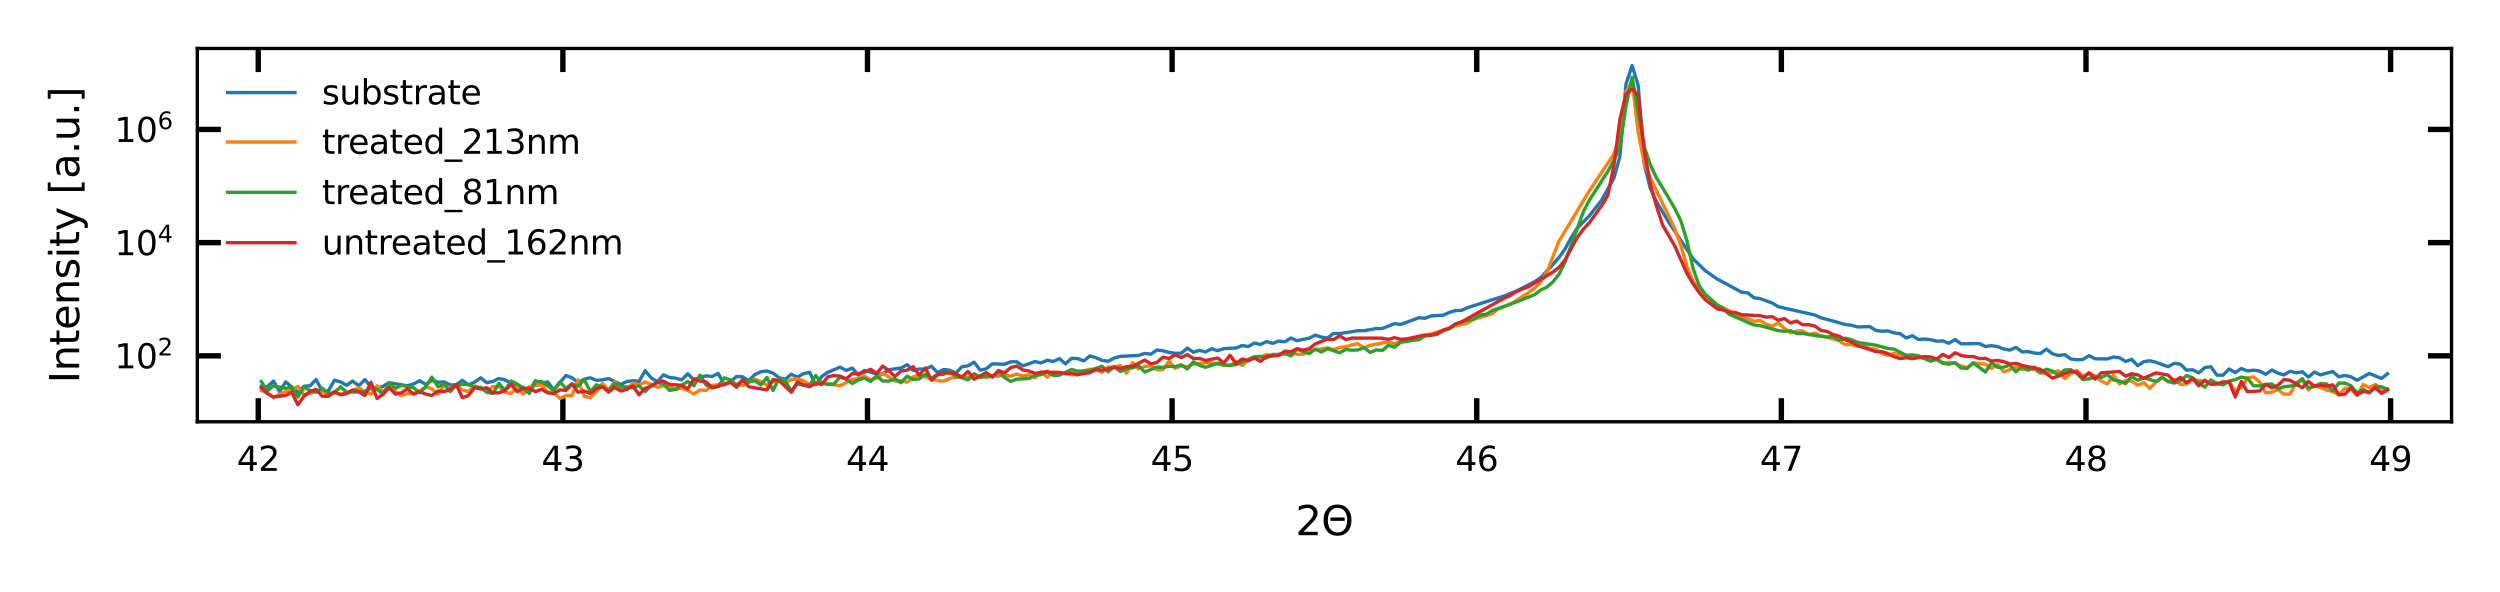 <?xml version="1.0" encoding="utf-8" standalone="no"?>
<!DOCTYPE svg PUBLIC "-//W3C//DTD SVG 1.1//EN"
  "http://www.w3.org/Graphics/SVG/1.1/DTD/svg11.dtd">
<svg xmlns:xlink="http://www.w3.org/1999/xlink" width="371.307pt" height="87.986pt" viewBox="0 0 371.307 87.986" xmlns="http://www.w3.org/2000/svg" version="1.1">
 <defs>
  <style type="text/css">*{stroke-linejoin: round; stroke-linecap: butt}</style>
 </defs>
 <g id="figure_1">
  <g id="patch_1">
   <path d="M 0 87.986 
L 371.307 87.986 
L 371.307 0 
L 0 0 
z
" style="fill: #ffffff"/>
  </g>
  <g id="axes_1">
   <g id="patch_2">
    <path d="M 29.307 62.64 
L 364.107 62.64 
L 364.107 7.2 
L 29.307 7.2 
z
" style="fill: #ffffff"/>
   </g>
   <g id="matplotlib.axis_1">
    <g id="xtick_1">
     <g id="line2d_1">
      <defs>
       <path id="mec3d453687" d="M 0 0 
L 0 -3.5 
" style="stroke: #000000; stroke-width: 0.8"/>
      </defs>
      <g>
       <use xlink:href="#mec3d453687" x="38.356" y="62.64" style="stroke: #000000; stroke-width: 0.8"/>
      </g>
     </g>
     <g id="line2d_2">
      <defs>
       <path id="m5d75d95cae" d="M 0 0 
L 0 3.5 
" style="stroke: #000000; stroke-width: 0.8"/>
      </defs>
      <g>
       <use xlink:href="#m5d75d95cae" x="38.356" y="7.2" style="stroke: #000000; stroke-width: 0.8"/>
      </g>
     </g>
     <g id="text_1">
      <!-- 42 -->
      <g transform="translate(35.174 69.939) scale(0.05 -0.05)">
       <defs>
        <path id="DejaVuSans-34" d="M 2419 4116 
L 825 1625 
L 2419 1625 
L 2419 4116 
z
M 2253 4666 
L 3047 4666 
L 3047 1625 
L 3713 1625 
L 3713 1100 
L 3047 1100 
L 3047 0 
L 2419 0 
L 2419 1100 
L 313 1100 
L 313 1709 
L 2253 4666 
z
" transform="scale(0.016)"/>
        <path id="DejaVuSans-32" d="M 1228 531 
L 3431 531 
L 3431 0 
L 469 0 
L 469 531 
Q 828 903 1448 1529 
Q 2069 2156 2228 2338 
Q 2531 2678 2651 2914 
Q 2772 3150 2772 3378 
Q 2772 3750 2511 3984 
Q 2250 4219 1831 4219 
Q 1534 4219 1204 4116 
Q 875 4013 500 3803 
L 500 4441 
Q 881 4594 1212 4672 
Q 1544 4750 1819 4750 
Q 2544 4750 2975 4387 
Q 3406 4025 3406 3419 
Q 3406 3131 3298 2873 
Q 3191 2616 2906 2266 
Q 2828 2175 2409 1742 
Q 1991 1309 1228 531 
z
" transform="scale(0.016)"/>
       </defs>
       <use xlink:href="#DejaVuSans-34"/>
       <use xlink:href="#DejaVuSans-32" x="63.623"/>
      </g>
     </g>
    </g>
    <g id="xtick_2">
     <g id="line2d_3">
      <g>
       <use xlink:href="#mec3d453687" x="83.599" y="62.64" style="stroke: #000000; stroke-width: 0.8"/>
      </g>
     </g>
     <g id="line2d_4">
      <g>
       <use xlink:href="#m5d75d95cae" x="83.599" y="7.2" style="stroke: #000000; stroke-width: 0.8"/>
      </g>
     </g>
     <g id="text_2">
      <!-- 43 -->
      <g transform="translate(80.418 69.939) scale(0.05 -0.05)">
       <defs>
        <path id="DejaVuSans-33" d="M 2597 2516 
Q 3050 2419 3304 2112 
Q 3559 1806 3559 1356 
Q 3559 666 3084 287 
Q 2609 -91 1734 -91 
Q 1441 -91 1130 -33 
Q 819 25 488 141 
L 488 750 
Q 750 597 1062 519 
Q 1375 441 1716 441 
Q 2309 441 2620 675 
Q 2931 909 2931 1356 
Q 2931 1769 2642 2001 
Q 2353 2234 1838 2234 
L 1294 2234 
L 1294 2753 
L 1863 2753 
Q 2328 2753 2575 2939 
Q 2822 3125 2822 3475 
Q 2822 3834 2567 4026 
Q 2313 4219 1838 4219 
Q 1578 4219 1281 4162 
Q 984 4106 628 3988 
L 628 4550 
Q 988 4650 1302 4700 
Q 1616 4750 1894 4750 
Q 2613 4750 3031 4423 
Q 3450 4097 3450 3541 
Q 3450 3153 3228 2886 
Q 3006 2619 2597 2516 
z
" transform="scale(0.016)"/>
       </defs>
       <use xlink:href="#DejaVuSans-34"/>
       <use xlink:href="#DejaVuSans-33" x="63.623"/>
      </g>
     </g>
    </g>
    <g id="xtick_3">
     <g id="line2d_5">
      <g>
       <use xlink:href="#mec3d453687" x="128.842" y="62.64" style="stroke: #000000; stroke-width: 0.8"/>
      </g>
     </g>
     <g id="line2d_6">
      <g>
       <use xlink:href="#m5d75d95cae" x="128.842" y="7.2" style="stroke: #000000; stroke-width: 0.8"/>
      </g>
     </g>
     <g id="text_3">
      <!-- 44 -->
      <g transform="translate(125.661 69.939) scale(0.05 -0.05)">
       <use xlink:href="#DejaVuSans-34"/>
       <use xlink:href="#DejaVuSans-34" x="63.623"/>
      </g>
     </g>
    </g>
    <g id="xtick_4">
     <g id="line2d_7">
      <g>
       <use xlink:href="#mec3d453687" x="174.085" y="62.64" style="stroke: #000000; stroke-width: 0.8"/>
      </g>
     </g>
     <g id="line2d_8">
      <g>
       <use xlink:href="#m5d75d95cae" x="174.085" y="7.2" style="stroke: #000000; stroke-width: 0.8"/>
      </g>
     </g>
     <g id="text_4">
      <!-- 45 -->
      <g transform="translate(170.904 69.939) scale(0.05 -0.05)">
       <defs>
        <path id="DejaVuSans-35" d="M 691 4666 
L 3169 4666 
L 3169 4134 
L 1269 4134 
L 1269 2991 
Q 1406 3038 1543 3061 
Q 1681 3084 1819 3084 
Q 2600 3084 3056 2656 
Q 3513 2228 3513 1497 
Q 3513 744 3044 326 
Q 2575 -91 1722 -91 
Q 1428 -91 1123 -41 
Q 819 9 494 109 
L 494 744 
Q 775 591 1075 516 
Q 1375 441 1709 441 
Q 2250 441 2565 725 
Q 2881 1009 2881 1497 
Q 2881 1984 2565 2268 
Q 2250 2553 1709 2553 
Q 1456 2553 1204 2497 
Q 953 2441 691 2322 
L 691 4666 
z
" transform="scale(0.016)"/>
       </defs>
       <use xlink:href="#DejaVuSans-34"/>
       <use xlink:href="#DejaVuSans-35" x="63.623"/>
      </g>
     </g>
    </g>
    <g id="xtick_5">
     <g id="line2d_9">
      <g>
       <use xlink:href="#mec3d453687" x="219.328" y="62.64" style="stroke: #000000; stroke-width: 0.8"/>
      </g>
     </g>
     <g id="line2d_10">
      <g>
       <use xlink:href="#m5d75d95cae" x="219.328" y="7.2" style="stroke: #000000; stroke-width: 0.8"/>
      </g>
     </g>
     <g id="text_5">
      <!-- 46 -->
      <g transform="translate(216.147 69.939) scale(0.05 -0.05)">
       <defs>
        <path id="DejaVuSans-36" d="M 2113 2584 
Q 1688 2584 1439 2293 
Q 1191 2003 1191 1497 
Q 1191 994 1439 701 
Q 1688 409 2113 409 
Q 2538 409 2786 701 
Q 3034 994 3034 1497 
Q 3034 2003 2786 2293 
Q 2538 2584 2113 2584 
z
M 3366 4563 
L 3366 3988 
Q 3128 4100 2886 4159 
Q 2644 4219 2406 4219 
Q 1781 4219 1451 3797 
Q 1122 3375 1075 2522 
Q 1259 2794 1537 2939 
Q 1816 3084 2150 3084 
Q 2853 3084 3261 2657 
Q 3669 2231 3669 1497 
Q 3669 778 3244 343 
Q 2819 -91 2113 -91 
Q 1303 -91 875 529 
Q 447 1150 447 2328 
Q 447 3434 972 4092 
Q 1497 4750 2381 4750 
Q 2619 4750 2861 4703 
Q 3103 4656 3366 4563 
z
" transform="scale(0.016)"/>
       </defs>
       <use xlink:href="#DejaVuSans-34"/>
       <use xlink:href="#DejaVuSans-36" x="63.623"/>
      </g>
     </g>
    </g>
    <g id="xtick_6">
     <g id="line2d_11">
      <g>
       <use xlink:href="#mec3d453687" x="264.572" y="62.64" style="stroke: #000000; stroke-width: 0.8"/>
      </g>
     </g>
     <g id="line2d_12">
      <g>
       <use xlink:href="#m5d75d95cae" x="264.572" y="7.2" style="stroke: #000000; stroke-width: 0.8"/>
      </g>
     </g>
     <g id="text_6">
      <!-- 47 -->
      <g transform="translate(261.39 69.939) scale(0.05 -0.05)">
       <defs>
        <path id="DejaVuSans-37" d="M 525 4666 
L 3525 4666 
L 3525 4397 
L 1831 0 
L 1172 0 
L 2766 4134 
L 525 4134 
L 525 4666 
z
" transform="scale(0.016)"/>
       </defs>
       <use xlink:href="#DejaVuSans-34"/>
       <use xlink:href="#DejaVuSans-37" x="63.623"/>
      </g>
     </g>
    </g>
    <g id="xtick_7">
     <g id="line2d_13">
      <g>
       <use xlink:href="#mec3d453687" x="309.815" y="62.64" style="stroke: #000000; stroke-width: 0.8"/>
      </g>
     </g>
     <g id="line2d_14">
      <g>
       <use xlink:href="#m5d75d95cae" x="309.815" y="7.2" style="stroke: #000000; stroke-width: 0.8"/>
      </g>
     </g>
     <g id="text_7">
      <!-- 48 -->
      <g transform="translate(306.634 69.939) scale(0.05 -0.05)">
       <defs>
        <path id="DejaVuSans-38" d="M 2034 2216 
Q 1584 2216 1326 1975 
Q 1069 1734 1069 1313 
Q 1069 891 1326 650 
Q 1584 409 2034 409 
Q 2484 409 2743 651 
Q 3003 894 3003 1313 
Q 3003 1734 2745 1975 
Q 2488 2216 2034 2216 
z
M 1403 2484 
Q 997 2584 770 2862 
Q 544 3141 544 3541 
Q 544 4100 942 4425 
Q 1341 4750 2034 4750 
Q 2731 4750 3128 4425 
Q 3525 4100 3525 3541 
Q 3525 3141 3298 2862 
Q 3072 2584 2669 2484 
Q 3125 2378 3379 2068 
Q 3634 1759 3634 1313 
Q 3634 634 3220 271 
Q 2806 -91 2034 -91 
Q 1263 -91 848 271 
Q 434 634 434 1313 
Q 434 1759 690 2068 
Q 947 2378 1403 2484 
z
M 1172 3481 
Q 1172 3119 1398 2916 
Q 1625 2713 2034 2713 
Q 2441 2713 2670 2916 
Q 2900 3119 2900 3481 
Q 2900 3844 2670 4047 
Q 2441 4250 2034 4250 
Q 1625 4250 1398 4047 
Q 1172 3844 1172 3481 
z
" transform="scale(0.016)"/>
       </defs>
       <use xlink:href="#DejaVuSans-34"/>
       <use xlink:href="#DejaVuSans-38" x="63.623"/>
      </g>
     </g>
    </g>
    <g id="xtick_8">
     <g id="line2d_15">
      <g>
       <use xlink:href="#mec3d453687" x="355.058" y="62.64" style="stroke: #000000; stroke-width: 0.8"/>
      </g>
     </g>
     <g id="line2d_16">
      <g>
       <use xlink:href="#m5d75d95cae" x="355.058" y="7.2" style="stroke: #000000; stroke-width: 0.8"/>
      </g>
     </g>
     <g id="text_8">
      <!-- 49 -->
      <g transform="translate(351.877 69.939) scale(0.05 -0.05)">
       <defs>
        <path id="DejaVuSans-39" d="M 703 97 
L 703 672 
Q 941 559 1184 500 
Q 1428 441 1663 441 
Q 2288 441 2617 861 
Q 2947 1281 2994 2138 
Q 2813 1869 2534 1725 
Q 2256 1581 1919 1581 
Q 1219 1581 811 2004 
Q 403 2428 403 3163 
Q 403 3881 828 4315 
Q 1253 4750 1959 4750 
Q 2769 4750 3195 4129 
Q 3622 3509 3622 2328 
Q 3622 1225 3098 567 
Q 2575 -91 1691 -91 
Q 1453 -91 1209 -44 
Q 966 3 703 97 
z
M 1959 2075 
Q 2384 2075 2632 2365 
Q 2881 2656 2881 3163 
Q 2881 3666 2632 3958 
Q 2384 4250 1959 4250 
Q 1534 4250 1286 3958 
Q 1038 3666 1038 3163 
Q 1038 2656 1286 2365 
Q 1534 2075 1959 2075 
z
" transform="scale(0.016)"/>
       </defs>
       <use xlink:href="#DejaVuSans-34"/>
       <use xlink:href="#DejaVuSans-39" x="63.623"/>
      </g>
     </g>
    </g>
    <g id="text_9">
     <!-- 2$\Theta$ -->
     <g transform="translate(192.417 79.538) scale(0.06 -0.06)">
      <defs>
       <path id="DejaVuSans-398" d="M 1416 2750 
L 3622 2750 
L 3622 2219 
L 1416 2219 
L 1416 2750 
z
M 2522 4238 
Q 1834 4238 1431 3725 
Q 1025 3213 1025 2328 
Q 1025 1447 1429 934 
Q 1834 422 2522 422 
Q 3209 422 3613 934 
Q 4013 1447 4013 2328 
Q 4013 3213 3613 3725 
Q 3209 4238 2522 4238 
z
M 2522 4750 
Q 3503 4750 4090 4092 
Q 4678 3434 4678 2328 
Q 4678 1225 4091 569 
Q 3503 -91 2522 -91 
Q 1538 -91 950 566 
Q 359 1222 359 2328 
Q 359 3434 950 4094 
Q 1538 4750 2522 4750 
z
" transform="scale(0.016)"/>
      </defs>
      <use xlink:href="#DejaVuSans-32" transform="translate(0 0.781)"/>
      <use xlink:href="#DejaVuSans-398" transform="translate(63.623 0.781)"/>
     </g>
    </g>
   </g>
   <g id="matplotlib.axis_2">
    <g id="ytick_1">
     <g id="line2d_17">
      <defs>
       <path id="m270b790c3a" d="M 0 0 
L 3.5 0 
" style="stroke: #000000; stroke-width: 0.8"/>
      </defs>
      <g>
       <use xlink:href="#m270b790c3a" x="29.307" y="52.847" style="stroke: #000000; stroke-width: 0.8"/>
      </g>
     </g>
     <g id="line2d_18">
      <defs>
       <path id="mcfc9c8f727" d="M 0 0 
L -3.5 0 
" style="stroke: #000000; stroke-width: 0.8"/>
      </defs>
      <g>
       <use xlink:href="#mcfc9c8f727" x="364.107" y="52.847" style="stroke: #000000; stroke-width: 0.8"/>
      </g>
     </g>
     <g id="text_10">
      <!-- $\mathdefault{10^{2}}$ -->
      <g transform="translate(17.007 54.746) scale(0.05 -0.05)">
       <defs>
        <path id="DejaVuSans-31" d="M 794 531 
L 1825 531 
L 1825 4091 
L 703 3866 
L 703 4441 
L 1819 4666 
L 2450 4666 
L 2450 531 
L 3481 531 
L 3481 0 
L 794 0 
L 794 531 
z
" transform="scale(0.016)"/>
        <path id="DejaVuSans-30" d="M 2034 4250 
Q 1547 4250 1301 3770 
Q 1056 3291 1056 2328 
Q 1056 1369 1301 889 
Q 1547 409 2034 409 
Q 2525 409 2770 889 
Q 3016 1369 3016 2328 
Q 3016 3291 2770 3770 
Q 2525 4250 2034 4250 
z
M 2034 4750 
Q 2819 4750 3233 4129 
Q 3647 3509 3647 2328 
Q 3647 1150 3233 529 
Q 2819 -91 2034 -91 
Q 1250 -91 836 529 
Q 422 1150 422 2328 
Q 422 3509 836 4129 
Q 1250 4750 2034 4750 
z
" transform="scale(0.016)"/>
       </defs>
       <use xlink:href="#DejaVuSans-31" transform="translate(0 0.766)"/>
       <use xlink:href="#DejaVuSans-30" transform="translate(63.623 0.766)"/>
       <use xlink:href="#DejaVuSans-32" transform="translate(128.203 39.047) scale(0.7)"/>
      </g>
     </g>
    </g>
    <g id="ytick_2">
     <g id="line2d_19">
      <g>
       <use xlink:href="#m270b790c3a" x="29.307" y="36.036" style="stroke: #000000; stroke-width: 0.8"/>
      </g>
     </g>
     <g id="line2d_20">
      <g>
       <use xlink:href="#mcfc9c8f727" x="364.107" y="36.036" style="stroke: #000000; stroke-width: 0.8"/>
      </g>
     </g>
     <g id="text_11">
      <!-- $\mathdefault{10^{4}}$ -->
      <g transform="translate(17.007 37.936) scale(0.05 -0.05)">
       <use xlink:href="#DejaVuSans-31" transform="translate(0 0.684)"/>
       <use xlink:href="#DejaVuSans-30" transform="translate(63.623 0.684)"/>
       <use xlink:href="#DejaVuSans-34" transform="translate(128.203 38.966) scale(0.7)"/>
      </g>
     </g>
    </g>
    <g id="ytick_3">
     <g id="line2d_21">
      <g>
       <use xlink:href="#m270b790c3a" x="29.307" y="19.225" style="stroke: #000000; stroke-width: 0.8"/>
      </g>
     </g>
     <g id="line2d_22">
      <g>
       <use xlink:href="#mcfc9c8f727" x="364.107" y="19.225" style="stroke: #000000; stroke-width: 0.8"/>
      </g>
     </g>
     <g id="text_12">
      <!-- $\mathdefault{10^{6}}$ -->
      <g transform="translate(17.007 21.125) scale(0.05 -0.05)">
       <use xlink:href="#DejaVuSans-31" transform="translate(0 0.766)"/>
       <use xlink:href="#DejaVuSans-30" transform="translate(63.623 0.766)"/>
       <use xlink:href="#DejaVuSans-36" transform="translate(128.203 39.047) scale(0.7)"/>
      </g>
     </g>
    </g>
    <g id="text_13">
     <!-- Intensity [a.u.] -->
     <g transform="translate(11.759 56.918) rotate(-90) scale(0.06 -0.06)">
      <defs>
       <path id="DejaVuSans-49" d="M 628 4666 
L 1259 4666 
L 1259 0 
L 628 0 
L 628 4666 
z
" transform="scale(0.016)"/>
       <path id="DejaVuSans-6e" d="M 3513 2113 
L 3513 0 
L 2938 0 
L 2938 2094 
Q 2938 2591 2744 2837 
Q 2550 3084 2163 3084 
Q 1697 3084 1428 2787 
Q 1159 2491 1159 1978 
L 1159 0 
L 581 0 
L 581 3500 
L 1159 3500 
L 1159 2956 
Q 1366 3272 1645 3428 
Q 1925 3584 2291 3584 
Q 2894 3584 3203 3211 
Q 3513 2838 3513 2113 
z
" transform="scale(0.016)"/>
       <path id="DejaVuSans-74" d="M 1172 4494 
L 1172 3500 
L 2356 3500 
L 2356 3053 
L 1172 3053 
L 1172 1153 
Q 1172 725 1289 603 
Q 1406 481 1766 481 
L 2356 481 
L 2356 0 
L 1766 0 
Q 1100 0 847 248 
Q 594 497 594 1153 
L 594 3053 
L 172 3053 
L 172 3500 
L 594 3500 
L 594 4494 
L 1172 4494 
z
" transform="scale(0.016)"/>
       <path id="DejaVuSans-65" d="M 3597 1894 
L 3597 1613 
L 953 1613 
Q 991 1019 1311 708 
Q 1631 397 2203 397 
Q 2534 397 2845 478 
Q 3156 559 3463 722 
L 3463 178 
Q 3153 47 2828 -22 
Q 2503 -91 2169 -91 
Q 1331 -91 842 396 
Q 353 884 353 1716 
Q 353 2575 817 3079 
Q 1281 3584 2069 3584 
Q 2775 3584 3186 3129 
Q 3597 2675 3597 1894 
z
M 3022 2063 
Q 3016 2534 2758 2815 
Q 2500 3097 2075 3097 
Q 1594 3097 1305 2825 
Q 1016 2553 972 2059 
L 3022 2063 
z
" transform="scale(0.016)"/>
       <path id="DejaVuSans-73" d="M 2834 3397 
L 2834 2853 
Q 2591 2978 2328 3040 
Q 2066 3103 1784 3103 
Q 1356 3103 1142 2972 
Q 928 2841 928 2578 
Q 928 2378 1081 2264 
Q 1234 2150 1697 2047 
L 1894 2003 
Q 2506 1872 2764 1633 
Q 3022 1394 3022 966 
Q 3022 478 2636 193 
Q 2250 -91 1575 -91 
Q 1294 -91 989 -36 
Q 684 19 347 128 
L 347 722 
Q 666 556 975 473 
Q 1284 391 1588 391 
Q 1994 391 2212 530 
Q 2431 669 2431 922 
Q 2431 1156 2273 1281 
Q 2116 1406 1581 1522 
L 1381 1569 
Q 847 1681 609 1914 
Q 372 2147 372 2553 
Q 372 3047 722 3315 
Q 1072 3584 1716 3584 
Q 2034 3584 2315 3537 
Q 2597 3491 2834 3397 
z
" transform="scale(0.016)"/>
       <path id="DejaVuSans-69" d="M 603 3500 
L 1178 3500 
L 1178 0 
L 603 0 
L 603 3500 
z
M 603 4863 
L 1178 4863 
L 1178 4134 
L 603 4134 
L 603 4863 
z
" transform="scale(0.016)"/>
       <path id="DejaVuSans-79" d="M 2059 -325 
Q 1816 -950 1584 -1140 
Q 1353 -1331 966 -1331 
L 506 -1331 
L 506 -850 
L 844 -850 
Q 1081 -850 1212 -737 
Q 1344 -625 1503 -206 
L 1606 56 
L 191 3500 
L 800 3500 
L 1894 763 
L 2988 3500 
L 3597 3500 
L 2059 -325 
z
" transform="scale(0.016)"/>
       <path id="DejaVuSans-20" transform="scale(0.016)"/>
       <path id="DejaVuSans-5b" d="M 550 4863 
L 1875 4863 
L 1875 4416 
L 1125 4416 
L 1125 -397 
L 1875 -397 
L 1875 -844 
L 550 -844 
L 550 4863 
z
" transform="scale(0.016)"/>
       <path id="DejaVuSans-61" d="M 2194 1759 
Q 1497 1759 1228 1600 
Q 959 1441 959 1056 
Q 959 750 1161 570 
Q 1363 391 1709 391 
Q 2188 391 2477 730 
Q 2766 1069 2766 1631 
L 2766 1759 
L 2194 1759 
z
M 3341 1997 
L 3341 0 
L 2766 0 
L 2766 531 
Q 2569 213 2275 61 
Q 1981 -91 1556 -91 
Q 1019 -91 701 211 
Q 384 513 384 1019 
Q 384 1609 779 1909 
Q 1175 2209 1959 2209 
L 2766 2209 
L 2766 2266 
Q 2766 2663 2505 2880 
Q 2244 3097 1772 3097 
Q 1472 3097 1187 3025 
Q 903 2953 641 2809 
L 641 3341 
Q 956 3463 1253 3523 
Q 1550 3584 1831 3584 
Q 2591 3584 2966 3190 
Q 3341 2797 3341 1997 
z
" transform="scale(0.016)"/>
       <path id="DejaVuSans-2e" d="M 684 794 
L 1344 794 
L 1344 0 
L 684 0 
L 684 794 
z
" transform="scale(0.016)"/>
       <path id="DejaVuSans-75" d="M 544 1381 
L 544 3500 
L 1119 3500 
L 1119 1403 
Q 1119 906 1312 657 
Q 1506 409 1894 409 
Q 2359 409 2629 706 
Q 2900 1003 2900 1516 
L 2900 3500 
L 3475 3500 
L 3475 0 
L 2900 0 
L 2900 538 
Q 2691 219 2414 64 
Q 2138 -91 1772 -91 
Q 1169 -91 856 284 
Q 544 659 544 1381 
z
M 1991 3584 
L 1991 3584 
z
" transform="scale(0.016)"/>
       <path id="DejaVuSans-5d" d="M 1947 4863 
L 1947 -844 
L 622 -844 
L 622 -397 
L 1369 -397 
L 1369 4416 
L 622 4416 
L 622 4863 
L 1947 4863 
z
" transform="scale(0.016)"/>
      </defs>
      <use xlink:href="#DejaVuSans-49"/>
      <use xlink:href="#DejaVuSans-6e" x="29.492"/>
      <use xlink:href="#DejaVuSans-74" x="92.871"/>
      <use xlink:href="#DejaVuSans-65" x="132.08"/>
      <use xlink:href="#DejaVuSans-6e" x="193.604"/>
      <use xlink:href="#DejaVuSans-73" x="256.982"/>
      <use xlink:href="#DejaVuSans-69" x="309.082"/>
      <use xlink:href="#DejaVuSans-74" x="336.865"/>
      <use xlink:href="#DejaVuSans-79" x="376.074"/>
      <use xlink:href="#DejaVuSans-20" x="435.254"/>
      <use xlink:href="#DejaVuSans-5b" x="467.041"/>
      <use xlink:href="#DejaVuSans-61" x="506.055"/>
      <use xlink:href="#DejaVuSans-2e" x="567.334"/>
      <use xlink:href="#DejaVuSans-75" x="599.121"/>
      <use xlink:href="#DejaVuSans-2e" x="662.5"/>
      <use xlink:href="#DejaVuSans-5d" x="694.287"/>
     </g>
    </g>
   </g>
   <g id="line2d_23">
    <path d="M 38.808 57.368 
L 39.713 57.441 
L 40.618 56.597 
L 41.523 58.165 
L 42.427 56.715 
L 44.237 58.255 
L 45.142 57.368 
L 46.047 57.298 
L 46.952 56.372 
L 47.857 58.077 
L 48.761 58.077 
L 49.666 56.483 
L 50.571 56.715 
L 51.476 57.228 
L 52.381 56.597 
L 53.286 57.298 
L 54.191 56.372 
L 55.096 57.441 
L 56 57.667 
L 56.905 57.368 
L 57.81 56.837 
L 60.525 57.298 
L 61.43 57.027 
L 62.334 56.54 
L 63.239 57.093 
L 64.144 56.483 
L 65.049 56.775 
L 65.954 56.715 
L 66.859 57.16 
L 67.764 57.16 
L 68.668 56.483 
L 69.573 57.16 
L 70.478 56.775 
L 71.383 56.11 
L 72.288 56.837 
L 73.193 56.655 
L 74.098 56.212 
L 75.003 56.427 
L 75.907 56.899 
L 76.812 57.16 
L 78.622 57.991 
L 79.527 56.54 
L 80.432 56.962 
L 81.337 56.715 
L 82.241 57.907 
L 84.051 55.771 
L 84.956 56.11 
L 85.861 56.837 
L 86.766 56.318 
L 87.671 56.11 
L 88.576 56.483 
L 89.48 56.427 
L 90.385 56.212 
L 92.195 57.093 
L 93.1 56.655 
L 94.005 56.54 
L 94.91 56.655 
L 95.814 55.059 
L 96.719 56.11 
L 97.624 56.715 
L 98.529 55.68 
L 99.434 56.059 
L 100.339 56.161 
L 101.244 56.427 
L 102.148 55.504 
L 103.053 56.427 
L 103.958 56.059 
L 104.863 55.817 
L 105.768 55.912 
L 106.673 55.461 
L 107.578 57.16 
L 108.483 56.715 
L 109.387 55.912 
L 110.292 55.961 
L 111.197 56.54 
L 112.102 55.635 
L 113.007 55.215 
L 113.912 55.098 
L 114.817 55.419 
L 115.721 56.11 
L 116.626 56.318 
L 117.531 55.591 
L 118.436 56.01 
L 119.341 55.504 
L 120.246 55.295 
L 121.151 57.16 
L 122.056 55.912 
L 122.96 55.295 
L 124.77 54.53 
L 125.675 55.022 
L 126.58 54.663 
L 127.485 55.725 
L 128.39 55.022 
L 130.199 55.547 
L 131.104 55.547 
L 132.009 54.91 
L 133.819 54.663 
L 134.724 54.155 
L 135.628 55.022 
L 136.533 54.803 
L 137.438 54.803 
L 138.343 54.4 
L 139.248 55.336 
L 140.153 54.874 
L 141.058 54.984 
L 141.963 55.419 
L 142.867 54.464 
L 143.772 54.337 
L 144.677 53.788 
L 145.582 54.984 
L 146.487 54.767 
L 147.392 54.038 
L 149.201 54.096 
L 150.106 53.735 
L 151.011 53.735 
L 151.916 54.337 
L 153.726 53.708 
L 154.631 53.897 
L 155.536 53.504 
L 156.44 53.682 
L 157.345 53.264 
L 158.25 54.038 
L 159.155 53.218 
L 160.06 53.264 
L 160.965 53.605 
L 161.87 52.868 
L 162.774 53.127 
L 163.679 53.529 
L 164.584 53.656 
L 165.489 53.172 
L 166.394 52.931 
L 169.108 52.785 
L 170.013 52.491 
L 170.918 52.606 
L 171.823 51.983 
L 172.728 52.099 
L 173.633 52.344 
L 174.538 52.473 
L 175.443 52.454 
L 176.347 51.699 
L 177.252 52.308 
L 178.157 52.032 
L 179.062 52.272 
L 179.967 51.792 
L 180.872 52.082 
L 181.777 51.776 
L 183.586 51.684 
L 184.491 51.312 
L 185.396 51.479 
L 186.301 50.949 
L 187.206 51.165 
L 188.111 50.734 
L 189.016 50.999 
L 189.92 50.653 
L 190.825 50.769 
L 191.73 50.204 
L 192.635 50.597 
L 194.445 50.224 
L 195.35 49.778 
L 196.254 50.066 
L 197.159 50.214 
L 198.064 49.519 
L 198.969 49.552 
L 201.684 49.117 
L 202.588 49.124 
L 204.398 48.795 
L 205.303 48.795 
L 207.113 48.061 
L 208.018 48.192 
L 210.732 47.19 
L 211.637 47.27 
L 212.542 46.926 
L 214.352 46.813 
L 215.257 46.401 
L 216.161 46.121 
L 217.066 46.095 
L 217.971 45.693 
L 223.4 43.958 
L 225.21 43.237 
L 227.02 42.316 
L 227.925 41.844 
L 228.83 41.236 
L 230.639 39.288 
L 231.544 38.242 
L 232.449 36.968 
L 233.354 35.29 
L 234.259 33.886 
L 236.068 32.034 
L 237.878 29.725 
L 239.688 26.501 
L 240.593 23.232 
L 241.498 12.479 
L 242.403 9.72 
L 243.307 12.697 
L 244.212 24.358 
L 245.117 28.004 
L 246.022 29.951 
L 247.832 32.966 
L 251.451 38.429 
L 253.261 40.195 
L 255.071 41.455 
L 258.69 43.41 
L 259.595 43.501 
L 260.5 44.22 
L 261.405 44.351 
L 263.214 45.006 
L 264.119 45.556 
L 269.548 46.786 
L 270.453 47.199 
L 272.263 47.684 
L 274.073 48.203 
L 274.978 48.304 
L 275.883 48.557 
L 277.692 48.5 
L 278.597 49.072 
L 279.502 49.2 
L 280.407 49.147 
L 281.312 49.444 
L 282.217 49.561 
L 283.121 50.194 
L 284.026 49.859 
L 284.931 50.432 
L 285.836 50.358 
L 286.741 50.443 
L 287.646 50.676 
L 288.551 50.63 
L 289.456 50.986 
L 290.36 50.422 
L 291.265 51.062 
L 293.98 51.024 
L 294.885 51.465 
L 295.79 51.339 
L 296.694 51.493 
L 297.599 51.823 
L 298.504 51.999 
L 299.409 51.595 
L 300.314 52.255 
L 301.219 52.22 
L 302.124 52.435 
L 303.028 52.51 
L 303.933 51.854 
L 304.838 52.548 
L 305.743 52.806 
L 306.648 52.665 
L 307.553 53.311 
L 308.458 53.43 
L 309.363 53.382 
L 310.267 52.826 
L 311.172 53.287 
L 312.982 53.311 
L 313.887 53.017 
L 314.792 53.127 
L 315.697 53.682 
L 316.601 53.382 
L 317.506 54.306 
L 318.411 53.708 
L 319.316 53.579 
L 320.221 53.815 
L 322.031 54.464 
L 322.936 53.953 
L 323.84 54.096 
L 324.745 54.984 
L 325.65 54.91 
L 326.555 55.377 
L 327.46 54.596 
L 328.365 54.464 
L 329.27 55.725 
L 330.174 55.725 
L 331.079 54.803 
L 331.984 55.336 
L 332.889 54.732 
L 333.794 55.098 
L 334.699 54.984 
L 335.604 55.098 
L 336.508 55.591 
L 337.413 54.947 
L 338.318 55.419 
L 339.223 55.68 
L 340.128 55.136 
L 341.033 55.377 
L 341.938 55.215 
L 342.843 56.01 
L 343.747 55.255 
L 344.652 55.68 
L 346.462 55.175 
L 347.367 55.961 
L 348.272 55.771 
L 349.177 55.961 
L 350.081 56.483 
L 351.891 55.461 
L 353.701 56.212 
L 354.606 55.504 
L 354.606 55.504 
" clip-path="url(#pb0497cac8b)" style="fill: none; stroke: #1f77b4; stroke-width: 0.5; stroke-linecap: square"/>
   </g>
   <g id="line2d_24">
    <path d="M 38.808 57.991 
L 39.713 58.348 
L 40.618 59.07 
L 41.523 58.54 
L 42.427 58.165 
L 43.332 57.991 
L 44.237 57.368 
L 45.142 58.64 
L 46.952 58.165 
L 47.857 57.991 
L 48.761 58.849 
L 49.666 58.348 
L 50.571 58.54 
L 52.381 58.077 
L 53.286 57.59 
L 54.191 58.165 
L 55.096 58.54 
L 56 57.298 
L 56.905 58.165 
L 57.81 57.514 
L 59.62 58.743 
L 60.525 58.443 
L 61.43 58.443 
L 62.334 58.077 
L 63.239 57.441 
L 64.144 57.745 
L 65.049 58.54 
L 65.954 57.228 
L 66.859 57.667 
L 67.764 57.228 
L 68.668 57.907 
L 69.573 58.165 
L 70.478 57.298 
L 72.288 58.077 
L 73.193 57.441 
L 74.098 57.368 
L 75.003 58.255 
L 75.907 58.443 
L 76.812 57.441 
L 77.717 58.54 
L 78.622 57.441 
L 79.527 57.228 
L 80.432 57.16 
L 81.337 58.255 
L 82.241 58.255 
L 83.146 59.186 
L 84.051 58.743 
L 84.956 58.743 
L 85.861 56.427 
L 86.766 58.849 
L 87.671 59.07 
L 88.576 58.165 
L 89.48 56.962 
L 90.385 57.907 
L 91.29 56.715 
L 92.195 57.667 
L 93.1 57.825 
L 94.005 56.899 
L 94.91 57.16 
L 95.814 56.715 
L 97.624 57.514 
L 98.529 57.298 
L 99.434 57.368 
L 100.339 57.825 
L 101.244 57.667 
L 102.148 57.991 
L 103.053 58.54 
L 103.958 57.907 
L 104.863 57.991 
L 105.768 57.228 
L 106.673 57.16 
L 108.483 56.775 
L 109.387 57.093 
L 110.292 57.228 
L 112.102 56.318 
L 113.007 56.655 
L 113.912 57.228 
L 114.817 56.655 
L 115.721 56.597 
L 116.626 56.837 
L 117.531 56.372 
L 118.436 56.265 
L 119.341 56.54 
L 120.246 57.16 
L 122.056 56.837 
L 124.77 57.298 
L 126.58 56.372 
L 127.485 56.212 
L 128.39 55.865 
L 129.294 56.372 
L 130.199 56.161 
L 131.104 55.461 
L 132.009 55.961 
L 132.914 56.597 
L 133.819 56.54 
L 134.724 56.775 
L 135.628 55.961 
L 136.533 55.68 
L 139.248 56.54 
L 140.153 56.597 
L 141.058 56.212 
L 141.963 56.01 
L 144.677 56.11 
L 145.582 55.865 
L 146.487 56.059 
L 147.392 55.817 
L 148.297 55.865 
L 149.201 55.68 
L 150.106 55.865 
L 151.011 55.547 
L 151.916 55.865 
L 152.821 55.635 
L 153.726 56.11 
L 154.631 55.215 
L 155.536 56.01 
L 156.44 55.215 
L 159.155 55.635 
L 160.06 55.68 
L 160.965 55.136 
L 161.87 54.838 
L 162.774 54.947 
L 163.679 55.295 
L 164.584 54.53 
L 165.489 54.497 
L 166.394 54.275 
L 167.299 55.419 
L 168.204 53.842 
L 169.108 54.803 
L 170.013 54.432 
L 170.918 54.337 
L 171.823 54.91 
L 172.728 54.874 
L 173.633 53.63 
L 174.538 54.698 
L 175.443 54.337 
L 176.347 54.464 
L 177.252 54.096 
L 179.062 53.869 
L 179.967 53.897 
L 181.777 54.245 
L 182.681 54.245 
L 183.586 53.682 
L 184.491 54.275 
L 185.396 53.529 
L 186.301 53.195 
L 187.206 53.038 
L 188.111 52.645 
L 189.016 52.785 
L 189.92 52.626 
L 190.825 52.645 
L 191.73 52.435 
L 192.635 52.626 
L 193.54 52.626 
L 194.445 52.066 
L 197.159 51.669 
L 198.064 51.902 
L 198.969 51.61 
L 199.874 51.508 
L 200.779 51.218 
L 201.684 51.049 
L 202.588 51.669 
L 203.493 51.285 
L 206.208 50.78 
L 207.113 51.049 
L 208.018 50.642 
L 209.827 50.235 
L 210.732 50.105 
L 215.257 48.795 
L 216.161 48.388 
L 217.971 47.983 
L 218.876 47.407 
L 220.686 46.894 
L 221.591 46.605 
L 222.496 45.91 
L 224.305 45.187 
L 227.02 43.471 
L 227.925 42.787 
L 228.83 41.908 
L 229.734 40.438 
L 231.544 35.813 
L 236.068 28.316 
L 239.688 22.91 
L 240.593 20.393 
L 241.498 13.608 
L 242.403 12.107 
L 243.307 19.691 
L 244.212 24.192 
L 245.117 26.453 
L 248.737 33.972 
L 249.641 36.43 
L 250.546 39.587 
L 251.451 41.712 
L 252.356 43.101 
L 254.166 44.704 
L 255.071 45.348 
L 255.976 45.711 
L 258.69 47.177 
L 259.595 47.347 
L 260.5 47.714 
L 261.405 47.599 
L 262.31 48.14 
L 263.214 48.45 
L 264.119 47.967 
L 265.024 48.782 
L 265.929 49.428 
L 266.834 49.184 
L 267.739 49.139 
L 268.644 49.681 
L 269.548 49.477 
L 270.453 49.896 
L 271.358 50.086 
L 273.168 50.608 
L 274.073 51.204 
L 274.978 51.152 
L 275.883 51.451 
L 276.787 51.178 
L 277.692 51.776 
L 278.597 51.854 
L 279.502 52.491 
L 280.407 52.785 
L 281.312 52.491 
L 282.217 52.745 
L 283.121 52.765 
L 284.026 53.082 
L 284.931 53.082 
L 285.836 53.218 
L 286.741 53.479 
L 287.646 53.264 
L 288.551 53.897 
L 289.456 53.815 
L 290.36 53.981 
L 291.265 54.369 
L 292.17 54.596 
L 293.075 53.897 
L 294.885 54.096 
L 295.79 54.732 
L 296.694 54.096 
L 297.599 55.215 
L 298.504 54.91 
L 299.409 54.464 
L 300.314 54.874 
L 302.124 54.838 
L 303.028 55.419 
L 304.838 55.336 
L 305.743 55.059 
L 306.648 56.212 
L 307.553 55.504 
L 308.458 55.022 
L 309.363 55.865 
L 310.267 55.419 
L 311.172 55.817 
L 312.077 56.597 
L 312.982 57.027 
L 313.887 55.725 
L 314.792 57.027 
L 315.697 56.483 
L 316.601 56.597 
L 317.506 57.228 
L 318.411 56.837 
L 319.316 57.667 
L 320.221 56.775 
L 321.126 56.059 
L 322.031 56.715 
L 322.936 56.318 
L 323.84 57.093 
L 324.745 57.027 
L 325.65 56.427 
L 327.46 56.597 
L 328.365 56.899 
L 329.27 56.899 
L 330.174 57.093 
L 331.079 56.655 
L 331.984 58.077 
L 332.889 57.59 
L 333.794 56.161 
L 334.699 55.961 
L 335.604 56.715 
L 336.508 58.348 
L 337.413 58.255 
L 338.318 57.825 
L 339.223 58.54 
L 340.128 58.54 
L 341.033 56.775 
L 341.938 56.427 
L 342.843 57.907 
L 343.747 57.228 
L 345.557 57.907 
L 346.462 58.165 
L 347.367 58.64 
L 348.272 57.667 
L 349.177 57.745 
L 350.081 58.743 
L 350.986 57.093 
L 351.891 57.59 
L 352.796 57.093 
L 353.701 58.077 
L 354.606 57.745 
L 354.606 57.745 
" clip-path="url(#pb0497cac8b)" style="fill: none; stroke: #ff7f0e; stroke-width: 0.5; stroke-linecap: square"/>
   </g>
   <g id="line2d_25">
    <path d="M 38.808 56.655 
L 39.713 58.077 
L 40.618 57.298 
L 42.427 57.667 
L 43.332 57.514 
L 44.237 58.958 
L 45.142 57.514 
L 46.047 57.991 
L 46.952 58.255 
L 47.857 57.667 
L 48.761 58.443 
L 49.666 58.348 
L 50.571 57.441 
L 51.476 58.255 
L 54.191 58.165 
L 55.096 57.667 
L 56 57.825 
L 56.905 58.54 
L 57.81 56.899 
L 58.715 57.667 
L 59.62 57.228 
L 61.43 57.59 
L 62.334 58.348 
L 63.239 57.441 
L 64.144 56.01 
L 65.049 57.441 
L 65.954 57.027 
L 66.859 58.165 
L 67.764 57.228 
L 68.668 57.093 
L 69.573 57.093 
L 70.478 57.514 
L 71.383 57.514 
L 72.288 58.255 
L 73.193 58.443 
L 74.098 56.962 
L 75.003 57.991 
L 75.907 56.597 
L 76.812 57.027 
L 78.622 58.443 
L 79.527 56.715 
L 80.432 56.655 
L 82.241 57.991 
L 83.146 56.715 
L 84.051 57.667 
L 84.956 57.027 
L 85.861 57.368 
L 86.766 56.372 
L 87.671 58.165 
L 88.576 57.16 
L 89.48 57.441 
L 90.385 58.077 
L 91.29 56.962 
L 92.195 57.368 
L 94.005 57.59 
L 94.91 57.298 
L 95.814 58.165 
L 96.719 57.228 
L 97.624 56.837 
L 98.529 56.962 
L 99.434 57.991 
L 100.339 57.825 
L 102.148 56.655 
L 103.053 57.298 
L 103.958 55.725 
L 104.863 57.16 
L 105.768 57.59 
L 106.673 57.368 
L 107.578 56.11 
L 108.483 56.427 
L 109.387 57.16 
L 110.292 56.597 
L 111.197 56.715 
L 112.102 56.54 
L 113.007 57.16 
L 113.912 56.059 
L 114.817 57.991 
L 115.721 56.161 
L 116.626 56.597 
L 117.531 58.077 
L 118.436 57.027 
L 119.341 57.228 
L 120.246 57.228 
L 121.151 55.771 
L 122.056 56.899 
L 122.96 57.093 
L 123.865 57.027 
L 124.77 56.01 
L 125.675 56.318 
L 126.58 56.962 
L 127.485 56.427 
L 128.39 56.161 
L 129.294 56.655 
L 130.199 55.817 
L 131.104 56.597 
L 132.009 56.597 
L 132.914 56.265 
L 133.819 56.837 
L 134.724 55.865 
L 135.628 56.372 
L 136.533 56.265 
L 137.438 55.591 
L 138.343 56.161 
L 139.248 55.635 
L 140.153 55.591 
L 141.058 55.175 
L 141.963 55.912 
L 142.867 56.11 
L 143.772 56.427 
L 144.677 55.504 
L 145.582 56.059 
L 146.487 55.865 
L 147.392 55.912 
L 148.297 55.295 
L 149.201 56.059 
L 150.106 56.655 
L 151.011 56.318 
L 152.821 56.212 
L 153.726 55.771 
L 154.631 55.635 
L 155.536 55.255 
L 156.44 55.771 
L 157.345 55.725 
L 159.155 54.874 
L 160.06 55.136 
L 161.87 55.022 
L 163.679 54.4 
L 164.584 55.215 
L 165.489 54.432 
L 166.394 55.175 
L 167.299 54.767 
L 168.204 54.63 
L 169.108 54.306 
L 170.013 55.255 
L 171.823 54.53 
L 172.728 54.563 
L 173.633 54.4 
L 174.538 54.464 
L 175.443 54.185 
L 176.347 54.803 
L 177.252 53.735 
L 178.157 54.275 
L 179.062 54.563 
L 180.872 53.925 
L 181.777 54.215 
L 182.681 54.275 
L 183.586 54.155 
L 185.396 53.382 
L 186.301 52.973 
L 187.206 52.931 
L 188.111 53.172 
L 189.016 52.645 
L 189.92 52.645 
L 190.825 52.399 
L 191.73 52.868 
L 192.635 51.87 
L 194.445 52.529 
L 195.35 51.854 
L 196.254 52.272 
L 197.159 51.792 
L 198.969 52.399 
L 199.874 51.902 
L 200.779 52.016 
L 201.684 51.983 
L 202.588 51.625 
L 203.493 52.344 
L 204.398 51.967 
L 205.303 52.049 
L 206.208 51.271 
L 207.113 51.58 
L 208.018 50.852 
L 209.827 50.541 
L 210.732 50.465 
L 211.637 49.887 
L 213.447 49.672 
L 214.352 49.109 
L 215.257 48.85 
L 216.161 48.123 
L 217.971 47.531 
L 218.876 47.421 
L 219.781 46.794 
L 220.686 46.7 
L 221.591 46.154 
L 225.21 44.847 
L 227.925 43.755 
L 228.83 43.074 
L 229.734 42.643 
L 230.639 41.866 
L 231.544 40.758 
L 232.449 38.909 
L 235.164 31.44 
L 236.068 29.715 
L 238.783 25.488 
L 239.688 23.859 
L 240.593 21.743 
L 241.498 15.741 
L 242.403 11.448 
L 244.212 21.823 
L 245.117 24.475 
L 246.022 26.417 
L 247.832 29.389 
L 248.737 30.958 
L 249.641 32.797 
L 250.546 35.745 
L 251.451 39.835 
L 252.356 42.394 
L 253.261 43.711 
L 255.071 45.293 
L 255.976 45.87 
L 256.88 46.7 
L 260.5 48.268 
L 261.405 48.364 
L 264.119 49.102 
L 265.024 49.2 
L 265.929 49.124 
L 266.834 49.535 
L 267.739 49.527 
L 269.548 49.823 
L 271.358 50.056 
L 272.263 49.961 
L 273.168 50.519 
L 274.073 50.224 
L 274.978 50.454 
L 275.883 50.84 
L 278.597 51.271 
L 280.407 51.761 
L 281.312 51.854 
L 283.121 52.785 
L 284.026 52.704 
L 284.931 52.847 
L 286.741 53.656 
L 287.646 53.382 
L 288.551 53.953 
L 289.456 54.096 
L 290.36 53.842 
L 291.265 54.663 
L 292.17 54.698 
L 293.075 53.897 
L 294.885 55.255 
L 295.79 53.869 
L 296.694 54.563 
L 297.599 54.53 
L 298.504 54.215 
L 299.409 55.215 
L 300.314 54.432 
L 301.219 54.984 
L 302.124 54.53 
L 303.028 55.295 
L 303.933 54.838 
L 304.838 55.098 
L 305.743 55.725 
L 306.648 54.947 
L 307.553 54.91 
L 308.458 55.461 
L 309.363 56.372 
L 310.267 56.265 
L 311.172 56.01 
L 312.077 56.059 
L 312.982 55.635 
L 313.887 56.427 
L 314.792 56.597 
L 315.697 56.962 
L 316.601 55.912 
L 317.506 56.483 
L 318.411 56.11 
L 320.221 56.655 
L 321.126 56.059 
L 322.031 56.655 
L 322.936 56.899 
L 323.84 56.54 
L 324.745 55.771 
L 325.65 56.11 
L 327.46 57.514 
L 328.365 56.427 
L 329.27 56.962 
L 330.174 57.16 
L 331.079 56.597 
L 331.984 56.372 
L 332.889 56.01 
L 333.794 56.161 
L 334.699 57.298 
L 335.604 57.298 
L 336.508 57.093 
L 337.413 57.027 
L 338.318 57.745 
L 339.223 57.441 
L 341.033 57.228 
L 341.938 56.212 
L 342.843 57.59 
L 343.747 57.368 
L 344.652 56.962 
L 345.557 57.027 
L 346.462 58.077 
L 347.367 56.899 
L 348.272 56.899 
L 349.177 57.298 
L 350.081 58.348 
L 350.986 57.825 
L 351.891 58.348 
L 352.796 57.368 
L 353.701 57.441 
L 354.606 57.825 
L 354.606 57.825 
" clip-path="url(#pb0497cac8b)" style="fill: none; stroke: #2ca02c; stroke-width: 0.5; stroke-linecap: square"/>
   </g>
   <g id="line2d_26">
    <path d="M 38.808 57.59 
L 39.713 58.443 
L 40.618 58.958 
L 42.427 58.743 
L 43.332 58.255 
L 44.237 60.12 
L 45.142 58.849 
L 46.047 58.165 
L 46.952 57.825 
L 47.857 58.849 
L 48.761 58.849 
L 49.666 58.165 
L 50.571 58.64 
L 51.476 58.443 
L 52.381 57.907 
L 53.286 58.165 
L 54.191 58.743 
L 55.096 56.775 
L 56 59.186 
L 56.905 58.54 
L 57.81 57.59 
L 58.715 58.54 
L 59.62 58.348 
L 60.525 57.745 
L 61.43 58.54 
L 62.334 58.165 
L 63.239 58.54 
L 64.144 58.743 
L 65.049 58.077 
L 65.954 58.165 
L 66.859 57.825 
L 67.764 57.093 
L 68.668 59.07 
L 69.573 58.743 
L 70.478 57.59 
L 71.383 57.745 
L 72.288 57.59 
L 73.193 58.348 
L 74.098 58.348 
L 75.003 57.991 
L 75.907 57.093 
L 76.812 58.165 
L 77.717 57.667 
L 78.622 57.667 
L 79.527 58.165 
L 80.432 57.825 
L 81.337 58.348 
L 82.241 58.443 
L 83.146 57.907 
L 84.051 57.991 
L 84.956 57.027 
L 85.861 58.255 
L 86.766 58.077 
L 87.671 58.443 
L 88.576 57.745 
L 89.48 57.441 
L 90.385 58.255 
L 91.29 57.514 
L 92.195 58.077 
L 93.1 57.825 
L 94.005 57.298 
L 94.91 58.64 
L 95.814 57.667 
L 96.719 57.368 
L 97.624 56.775 
L 98.529 56.597 
L 99.434 57.093 
L 101.244 57.228 
L 102.148 57.745 
L 103.053 56.265 
L 103.958 56.597 
L 104.863 56.715 
L 105.768 57.59 
L 106.673 57.368 
L 108.483 56.775 
L 109.387 57.514 
L 110.292 56.372 
L 111.197 57.441 
L 113.912 57.907 
L 114.817 56.372 
L 115.721 56.54 
L 117.531 58.255 
L 118.436 56.715 
L 119.341 57.16 
L 120.246 57.441 
L 121.151 56.962 
L 122.056 57.093 
L 122.96 55.961 
L 123.865 55.771 
L 124.77 55.865 
L 125.675 56.265 
L 126.58 55.504 
L 127.485 55.504 
L 128.39 55.295 
L 129.294 54.838 
L 130.199 55.461 
L 131.104 54.369 
L 132.009 55.059 
L 132.914 55.912 
L 133.819 55.098 
L 134.724 54.984 
L 135.628 54.464 
L 136.533 55.725 
L 137.438 54.663 
L 138.343 56.483 
L 139.248 55.635 
L 140.153 55.336 
L 141.963 55.504 
L 142.867 56.01 
L 143.772 55.175 
L 144.677 56.318 
L 146.487 55.336 
L 147.392 56.01 
L 148.297 55.022 
L 149.201 55.377 
L 150.106 54.596 
L 151.011 54.369 
L 151.916 54.947 
L 152.821 55.098 
L 153.726 55.461 
L 155.536 55.175 
L 156.44 55.419 
L 157.345 55.295 
L 158.25 55.504 
L 159.155 55.419 
L 160.06 55.635 
L 161.87 55.336 
L 162.774 54.874 
L 163.679 54.984 
L 165.489 54.563 
L 166.394 54.732 
L 167.299 54.464 
L 168.204 54.432 
L 170.013 53.479 
L 170.918 54.038 
L 171.823 53.842 
L 172.728 53.038 
L 173.633 53.241 
L 174.538 52.704 
L 175.443 53.105 
L 176.347 52.665 
L 177.252 53.264 
L 178.157 53.241 
L 179.062 53.529 
L 180.872 53.172 
L 181.777 53.925 
L 182.681 52.765 
L 183.586 54.009 
L 184.491 53.311 
L 185.396 53.554 
L 186.301 53.172 
L 187.206 53.682 
L 188.111 52.931 
L 189.92 52.806 
L 190.825 52.15 
L 191.73 52.237 
L 192.635 51.792 
L 193.54 51.999 
L 194.445 51.792 
L 195.35 51.075 
L 197.159 50.358 
L 198.064 50.443 
L 198.969 49.868 
L 199.874 50.443 
L 200.779 50.214 
L 204.398 50.214 
L 205.303 50.235 
L 206.208 50.401 
L 207.113 50.154 
L 208.018 50.39 
L 208.923 50.337 
L 211.637 49.751 
L 212.542 49.805 
L 213.447 49.527 
L 214.352 49.028 
L 215.257 48.721 
L 216.161 48.14 
L 217.066 47.812 
L 223.4 44.277 
L 224.305 43.904 
L 225.21 43.291 
L 227.02 42.576 
L 230.639 40.407 
L 231.544 39.721 
L 232.449 38.584 
L 234.259 35.26 
L 235.164 34.05 
L 236.068 33.065 
L 237.878 30.549 
L 238.783 29.057 
L 239.688 24.687 
L 240.593 17.725 
L 241.498 13.941 
L 242.403 13.231 
L 243.307 14.101 
L 244.212 22.416 
L 245.117 27.343 
L 246.022 30.604 
L 246.927 33.416 
L 248.737 36.527 
L 250.546 40.599 
L 251.451 42.135 
L 252.356 43.438 
L 253.261 44.511 
L 255.071 45.882 
L 255.976 46.053 
L 256.88 46.362 
L 257.785 46.422 
L 258.69 46.747 
L 261.405 46.886 
L 262.31 47.103 
L 263.214 47.03 
L 264.119 47.565 
L 265.024 47.306 
L 265.929 47.956 
L 266.834 47.679 
L 267.739 48.238 
L 268.644 48.227 
L 269.548 48.419 
L 270.453 49.072 
L 271.358 49.215 
L 272.263 49.689 
L 273.168 49.933 
L 274.073 50.465 
L 274.978 50.792 
L 275.883 51.312 
L 277.692 51.918 
L 278.597 52.22 
L 279.502 52.237 
L 280.407 52.51 
L 281.312 52.973 
L 282.217 53.264 
L 283.121 53.127 
L 284.026 53.264 
L 285.836 52.952 
L 286.741 53.017 
L 287.646 53.334 
L 288.551 52.626 
L 289.456 53.105 
L 290.36 52.399 
L 291.265 52.785 
L 292.17 52.952 
L 293.075 52.952 
L 293.98 53.264 
L 294.885 53.218 
L 295.79 53.63 
L 296.694 53.529 
L 297.599 53.708 
L 298.504 54.067 
L 299.409 53.953 
L 300.314 54.275 
L 303.028 54.838 
L 304.838 56.161 
L 307.553 55.175 
L 308.458 55.295 
L 309.363 56.161 
L 310.267 55.377 
L 311.172 56.318 
L 312.077 55.377 
L 314.792 55.175 
L 315.697 55.865 
L 316.601 55.504 
L 317.506 55.68 
L 318.411 56.161 
L 320.221 55.377 
L 322.031 55.725 
L 322.936 56.655 
L 323.84 56.059 
L 324.745 56.837 
L 325.65 56.212 
L 326.555 57.298 
L 327.46 56.483 
L 328.365 57.093 
L 329.27 57.027 
L 330.174 56.715 
L 331.079 56.715 
L 331.984 58.958 
L 332.889 56.655 
L 333.794 58.165 
L 335.604 58.077 
L 336.508 57.093 
L 337.413 57.59 
L 338.318 57.228 
L 339.223 56.372 
L 340.128 56.483 
L 341.938 57.59 
L 342.843 56.655 
L 343.747 57.368 
L 344.652 57.228 
L 345.557 57.368 
L 346.462 57.16 
L 347.367 58.64 
L 348.272 58.54 
L 349.177 57.59 
L 350.081 58.64 
L 350.986 58.165 
L 351.891 58.255 
L 352.796 57.59 
L 353.701 58.443 
L 354.606 57.907 
L 354.606 57.907 
" clip-path="url(#pb0497cac8b)" style="fill: none; stroke: #d62728; stroke-width: 0.5; stroke-linecap: square"/>
   </g>
   <g id="patch_3">
    <path d="M 29.307 62.64 
L 29.307 7.2 
" style="fill: none; stroke: #000000; stroke-width: 0.5; stroke-linejoin: miter; stroke-linecap: square"/>
   </g>
   <g id="patch_4">
    <path d="M 364.107 62.64 
L 364.107 7.2 
" style="fill: none; stroke: #000000; stroke-width: 0.5; stroke-linejoin: miter; stroke-linecap: square"/>
   </g>
   <g id="patch_5">
    <path d="M 29.307 62.64 
L 364.107 62.64 
" style="fill: none; stroke: #000000; stroke-width: 0.5; stroke-linejoin: miter; stroke-linecap: square"/>
   </g>
   <g id="patch_6">
    <path d="M 29.307 7.2 
L 364.107 7.2 
" style="fill: none; stroke: #000000; stroke-width: 0.5; stroke-linejoin: miter; stroke-linecap: square"/>
   </g>
   <g id="legend_1">
    <g id="line2d_27">
     <path d="M 33.807 13.749 
L 38.807 13.749 
L 43.807 13.749 
" style="fill: none; stroke: #1f77b4; stroke-width: 0.5; stroke-linecap: square"/>
    </g>
    <g id="text_14">
     <!-- substrate -->
     <g transform="translate(47.807 15.499) scale(0.05 -0.05)">
      <defs>
       <path id="DejaVuSans-62" d="M 3116 1747 
Q 3116 2381 2855 2742 
Q 2594 3103 2138 3103 
Q 1681 3103 1420 2742 
Q 1159 2381 1159 1747 
Q 1159 1113 1420 752 
Q 1681 391 2138 391 
Q 2594 391 2855 752 
Q 3116 1113 3116 1747 
z
M 1159 2969 
Q 1341 3281 1617 3432 
Q 1894 3584 2278 3584 
Q 2916 3584 3314 3078 
Q 3713 2572 3713 1747 
Q 3713 922 3314 415 
Q 2916 -91 2278 -91 
Q 1894 -91 1617 61 
Q 1341 213 1159 525 
L 1159 0 
L 581 0 
L 581 4863 
L 1159 4863 
L 1159 2969 
z
" transform="scale(0.016)"/>
       <path id="DejaVuSans-72" d="M 2631 2963 
Q 2534 3019 2420 3045 
Q 2306 3072 2169 3072 
Q 1681 3072 1420 2755 
Q 1159 2438 1159 1844 
L 1159 0 
L 581 0 
L 581 3500 
L 1159 3500 
L 1159 2956 
Q 1341 3275 1631 3429 
Q 1922 3584 2338 3584 
Q 2397 3584 2469 3576 
Q 2541 3569 2628 3553 
L 2631 2963 
z
" transform="scale(0.016)"/>
      </defs>
      <use xlink:href="#DejaVuSans-73"/>
      <use xlink:href="#DejaVuSans-75" x="52.1"/>
      <use xlink:href="#DejaVuSans-62" x="115.479"/>
      <use xlink:href="#DejaVuSans-73" x="178.955"/>
      <use xlink:href="#DejaVuSans-74" x="231.055"/>
      <use xlink:href="#DejaVuSans-72" x="270.264"/>
      <use xlink:href="#DejaVuSans-61" x="311.377"/>
      <use xlink:href="#DejaVuSans-74" x="372.656"/>
      <use xlink:href="#DejaVuSans-65" x="411.865"/>
     </g>
    </g>
    <g id="line2d_28">
     <path d="M 33.807 21.088 
L 38.807 21.088 
L 43.807 21.088 
" style="fill: none; stroke: #ff7f0e; stroke-width: 0.5; stroke-linecap: square"/>
    </g>
    <g id="text_15">
     <!-- treated_213nm -->
     <g transform="translate(47.807 22.838) scale(0.05 -0.05)">
      <defs>
       <path id="DejaVuSans-64" d="M 2906 2969 
L 2906 4863 
L 3481 4863 
L 3481 0 
L 2906 0 
L 2906 525 
Q 2725 213 2448 61 
Q 2172 -91 1784 -91 
Q 1150 -91 751 415 
Q 353 922 353 1747 
Q 353 2572 751 3078 
Q 1150 3584 1784 3584 
Q 2172 3584 2448 3432 
Q 2725 3281 2906 2969 
z
M 947 1747 
Q 947 1113 1208 752 
Q 1469 391 1925 391 
Q 2381 391 2643 752 
Q 2906 1113 2906 1747 
Q 2906 2381 2643 2742 
Q 2381 3103 1925 3103 
Q 1469 3103 1208 2742 
Q 947 2381 947 1747 
z
" transform="scale(0.016)"/>
       <path id="DejaVuSans-5f" d="M 3263 -1063 
L 3263 -1509 
L -63 -1509 
L -63 -1063 
L 3263 -1063 
z
" transform="scale(0.016)"/>
       <path id="DejaVuSans-6d" d="M 3328 2828 
Q 3544 3216 3844 3400 
Q 4144 3584 4550 3584 
Q 5097 3584 5394 3201 
Q 5691 2819 5691 2113 
L 5691 0 
L 5113 0 
L 5113 2094 
Q 5113 2597 4934 2840 
Q 4756 3084 4391 3084 
Q 3944 3084 3684 2787 
Q 3425 2491 3425 1978 
L 3425 0 
L 2847 0 
L 2847 2094 
Q 2847 2600 2669 2842 
Q 2491 3084 2119 3084 
Q 1678 3084 1418 2786 
Q 1159 2488 1159 1978 
L 1159 0 
L 581 0 
L 581 3500 
L 1159 3500 
L 1159 2956 
Q 1356 3278 1631 3431 
Q 1906 3584 2284 3584 
Q 2666 3584 2933 3390 
Q 3200 3197 3328 2828 
z
" transform="scale(0.016)"/>
      </defs>
      <use xlink:href="#DejaVuSans-74"/>
      <use xlink:href="#DejaVuSans-72" x="39.209"/>
      <use xlink:href="#DejaVuSans-65" x="78.072"/>
      <use xlink:href="#DejaVuSans-61" x="139.596"/>
      <use xlink:href="#DejaVuSans-74" x="200.875"/>
      <use xlink:href="#DejaVuSans-65" x="240.084"/>
      <use xlink:href="#DejaVuSans-64" x="301.607"/>
      <use xlink:href="#DejaVuSans-5f" x="365.084"/>
      <use xlink:href="#DejaVuSans-32" x="415.084"/>
      <use xlink:href="#DejaVuSans-31" x="478.707"/>
      <use xlink:href="#DejaVuSans-33" x="542.33"/>
      <use xlink:href="#DejaVuSans-6e" x="605.953"/>
      <use xlink:href="#DejaVuSans-6d" x="669.332"/>
     </g>
    </g>
    <g id="line2d_29">
     <path d="M 33.807 28.566 
L 38.807 28.566 
L 43.807 28.566 
" style="fill: none; stroke: #2ca02c; stroke-width: 0.5; stroke-linecap: square"/>
    </g>
    <g id="text_16">
     <!-- treated_81nm -->
     <g transform="translate(47.807 30.316) scale(0.05 -0.05)">
      <use xlink:href="#DejaVuSans-74"/>
      <use xlink:href="#DejaVuSans-72" x="39.209"/>
      <use xlink:href="#DejaVuSans-65" x="78.072"/>
      <use xlink:href="#DejaVuSans-61" x="139.596"/>
      <use xlink:href="#DejaVuSans-74" x="200.875"/>
      <use xlink:href="#DejaVuSans-65" x="240.084"/>
      <use xlink:href="#DejaVuSans-64" x="301.607"/>
      <use xlink:href="#DejaVuSans-5f" x="365.084"/>
      <use xlink:href="#DejaVuSans-38" x="415.084"/>
      <use xlink:href="#DejaVuSans-31" x="478.707"/>
      <use xlink:href="#DejaVuSans-6e" x="542.33"/>
      <use xlink:href="#DejaVuSans-6d" x="605.709"/>
     </g>
    </g>
    <g id="line2d_30">
     <path d="M 33.807 36.045 
L 38.807 36.045 
L 43.807 36.045 
" style="fill: none; stroke: #d62728; stroke-width: 0.5; stroke-linecap: square"/>
    </g>
    <g id="text_17">
     <!-- untreated_162nm -->
     <g transform="translate(47.807 37.795) scale(0.05 -0.05)">
      <use xlink:href="#DejaVuSans-75"/>
      <use xlink:href="#DejaVuSans-6e" x="63.379"/>
      <use xlink:href="#DejaVuSans-74" x="126.758"/>
      <use xlink:href="#DejaVuSans-72" x="165.967"/>
      <use xlink:href="#DejaVuSans-65" x="204.83"/>
      <use xlink:href="#DejaVuSans-61" x="266.354"/>
      <use xlink:href="#DejaVuSans-74" x="327.633"/>
      <use xlink:href="#DejaVuSans-65" x="366.842"/>
      <use xlink:href="#DejaVuSans-64" x="428.365"/>
      <use xlink:href="#DejaVuSans-5f" x="491.842"/>
      <use xlink:href="#DejaVuSans-31" x="541.842"/>
      <use xlink:href="#DejaVuSans-36" x="605.465"/>
      <use xlink:href="#DejaVuSans-32" x="669.088"/>
      <use xlink:href="#DejaVuSans-6e" x="732.711"/>
      <use xlink:href="#DejaVuSans-6d" x="796.09"/>
     </g>
    </g>
   </g>
  </g>
 </g>
 <defs>
  <clipPath id="pb0497cac8b">
   <rect x="29.307" y="7.2" width="334.8" height="55.44"/>
  </clipPath>
 </defs>
</svg>
